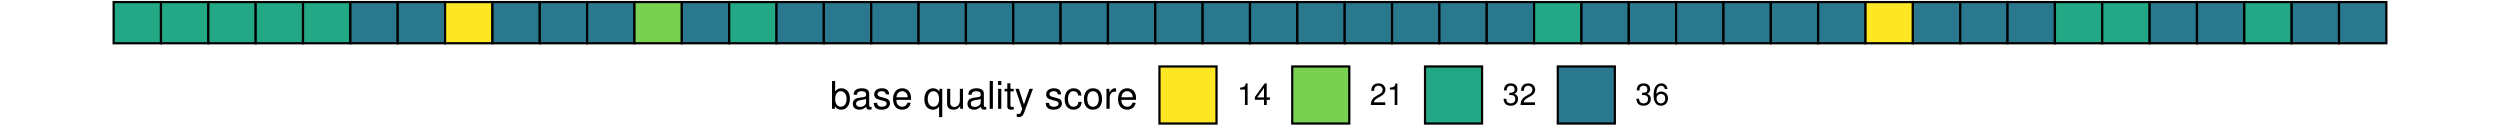 <?xml version="1.0" encoding="UTF-8"?>
<svg xmlns="http://www.w3.org/2000/svg" xmlns:xlink="http://www.w3.org/1999/xlink" width="720pt" height="36pt" viewBox="0 0 720 36" version="1.1">
<defs>
<g>
<symbol overflow="visible" id="glyph0-0">
<path style="stroke:none;" d=""/>
</symbol>
<symbol overflow="visible" id="glyph0-1">
<path style="stroke:none;" d="M 0.594 -8.016 L 0.594 0 L 1.422 0 L 1.422 -0.734 C 1.859 -0.062 2.438 0.25 3.25 0.25 C 4.766 0.25 5.75 -0.984 5.75 -2.906 C 5.75 -4.781 4.812 -5.922 3.281 -5.922 C 2.5 -5.922 1.938 -5.625 1.5 -4.984 L 1.5 -8.016 Z M 3.109 -5.078 C 4.141 -5.078 4.797 -4.188 4.797 -2.812 C 4.797 -1.5 4.109 -0.609 3.109 -0.609 C 2.141 -0.609 1.5 -1.484 1.5 -2.844 C 1.5 -4.188 2.141 -5.078 3.109 -5.078 Z M 3.109 -5.078 "/>
</symbol>
<symbol overflow="visible" id="glyph0-2">
<path style="stroke:none;" d="M 5.891 -0.531 C 5.781 -0.516 5.734 -0.516 5.688 -0.516 C 5.375 -0.516 5.188 -0.688 5.188 -0.969 L 5.188 -4.359 C 5.188 -5.375 4.438 -5.922 3.031 -5.922 C 2.188 -5.922 1.5 -5.688 1.109 -5.266 C 0.844 -4.969 0.734 -4.625 0.719 -4.062 L 1.641 -4.062 C 1.719 -4.766 2.141 -5.078 2.984 -5.078 C 3.812 -5.078 4.281 -4.781 4.281 -4.219 L 4.281 -3.984 C 4.281 -3.594 4.047 -3.438 3.328 -3.344 C 2.031 -3.172 1.828 -3.141 1.469 -2.984 C 0.797 -2.719 0.469 -2.203 0.469 -1.453 C 0.469 -0.406 1.188 0.25 2.359 0.25 C 3.078 0.25 3.656 0 4.312 -0.594 C 4.375 -0.016 4.656 0.25 5.266 0.25 C 5.438 0.25 5.594 0.234 5.891 0.156 Z M 4.281 -1.812 C 4.281 -1.5 4.188 -1.312 3.922 -1.062 C 3.547 -0.719 3.094 -0.547 2.547 -0.547 C 1.844 -0.547 1.422 -0.891 1.422 -1.469 C 1.422 -2.078 1.828 -2.391 2.812 -2.531 C 3.766 -2.656 3.969 -2.703 4.281 -2.844 Z M 4.281 -1.812 "/>
</symbol>
<symbol overflow="visible" id="glyph0-3">
<path style="stroke:none;" d="M 4.812 -4.156 C 4.812 -5.297 4.062 -5.922 2.734 -5.922 C 1.391 -5.922 0.516 -5.234 0.516 -4.172 C 0.516 -3.266 0.984 -2.844 2.344 -2.516 L 3.203 -2.297 C 3.844 -2.141 4.094 -1.906 4.094 -1.5 C 4.094 -0.953 3.547 -0.594 2.75 -0.594 C 2.25 -0.594 1.844 -0.734 1.609 -0.984 C 1.469 -1.141 1.391 -1.312 1.344 -1.719 L 0.375 -1.719 C 0.422 -0.391 1.172 0.25 2.672 0.25 C 4.125 0.25 5.047 -0.469 5.047 -1.578 C 5.047 -2.438 4.562 -2.906 3.422 -3.172 L 2.547 -3.391 C 1.797 -3.562 1.469 -3.812 1.469 -4.219 C 1.469 -4.734 1.953 -5.078 2.688 -5.078 C 3.438 -5.078 3.828 -4.766 3.844 -4.156 Z M 4.812 -4.156 "/>
</symbol>
<symbol overflow="visible" id="glyph0-4">
<path style="stroke:none;" d="M 5.641 -2.578 C 5.641 -3.453 5.578 -3.984 5.406 -4.406 C 5.031 -5.359 4.156 -5.922 3.078 -5.922 C 1.469 -5.922 0.438 -4.703 0.438 -2.812 C 0.438 -0.906 1.438 0.25 3.062 0.25 C 4.375 0.25 5.297 -0.5 5.516 -1.75 L 4.594 -1.75 C 4.344 -0.984 3.828 -0.594 3.094 -0.594 C 2.516 -0.594 2.016 -0.859 1.703 -1.344 C 1.484 -1.672 1.406 -2 1.391 -2.578 Z M 1.422 -3.328 C 1.5 -4.391 2.141 -5.078 3.062 -5.078 C 3.969 -5.078 4.656 -4.328 4.656 -3.391 C 4.656 -3.359 4.656 -3.344 4.656 -3.328 Z M 1.422 -3.328 "/>
</symbol>
<symbol overflow="visible" id="glyph0-5">
<path style="stroke:none;" d=""/>
</symbol>
<symbol overflow="visible" id="glyph0-6">
<path style="stroke:none;" d="M 5.438 2.391 L 5.438 -5.766 L 4.625 -5.766 L 4.625 -5 C 4.203 -5.594 3.547 -5.922 2.797 -5.922 C 1.281 -5.922 0.281 -4.688 0.281 -2.766 C 0.281 -0.906 1.234 0.25 2.75 0.25 C 3.547 0.25 4.109 -0.031 4.531 -0.656 L 4.531 2.391 Z M 2.922 -5.078 C 3.906 -5.078 4.531 -4.188 4.531 -2.812 C 4.531 -1.484 3.891 -0.609 2.922 -0.609 C 1.906 -0.609 1.25 -1.5 1.25 -2.844 C 1.25 -4.172 1.906 -5.078 2.922 -5.078 Z M 2.922 -5.078 "/>
</symbol>
<symbol overflow="visible" id="glyph0-7">
<path style="stroke:none;" d="M 5.297 0 L 5.297 -5.766 L 4.391 -5.766 L 4.391 -2.5 C 4.391 -1.312 3.766 -0.547 2.812 -0.547 C 2.094 -0.547 1.625 -0.984 1.625 -1.688 L 1.625 -5.766 L 0.719 -5.766 L 0.719 -1.312 C 0.719 -0.359 1.438 0.25 2.547 0.25 C 3.406 0.25 3.938 -0.047 4.484 -0.797 L 4.484 0 Z M 5.297 0 "/>
</symbol>
<symbol overflow="visible" id="glyph0-8">
<path style="stroke:none;" d="M 1.672 -8.016 L 0.75 -8.016 L 0.75 0 L 1.672 0 Z M 1.672 -8.016 "/>
</symbol>
<symbol overflow="visible" id="glyph0-9">
<path style="stroke:none;" d="M 1.656 -5.766 L 0.734 -5.766 L 0.734 0 L 1.656 0 Z M 1.656 -8.016 L 0.719 -8.016 L 0.719 -6.859 L 1.656 -6.859 Z M 1.656 -8.016 "/>
</symbol>
<symbol overflow="visible" id="glyph0-10">
<path style="stroke:none;" d="M 2.797 -5.766 L 1.844 -5.766 L 1.844 -7.344 L 0.938 -7.344 L 0.938 -5.766 L 0.156 -5.766 L 0.156 -5.016 L 0.938 -5.016 L 0.938 -0.656 C 0.938 -0.078 1.328 0.25 2.047 0.25 C 2.266 0.25 2.484 0.234 2.797 0.172 L 2.797 -0.594 C 2.672 -0.562 2.531 -0.547 2.359 -0.547 C 1.953 -0.547 1.844 -0.656 1.844 -1.062 L 1.844 -5.016 L 2.797 -5.016 Z M 2.797 -5.766 "/>
</symbol>
<symbol overflow="visible" id="glyph0-11">
<path style="stroke:none;" d="M 4.266 -5.766 L 2.672 -1.281 L 1.203 -5.766 L 0.219 -5.766 L 2.172 0.016 L 1.812 0.938 C 1.672 1.344 1.469 1.5 1.078 1.5 C 0.953 1.5 0.797 1.469 0.594 1.438 L 0.594 2.25 C 0.781 2.359 0.969 2.391 1.203 2.391 C 1.5 2.391 1.828 2.297 2.062 2.125 C 2.359 1.906 2.516 1.672 2.688 1.203 L 5.266 -5.766 Z M 4.266 -5.766 "/>
</symbol>
<symbol overflow="visible" id="glyph0-12">
<path style="stroke:none;" d="M 5.188 -3.828 C 5.141 -4.391 5.016 -4.75 4.797 -5.078 C 4.406 -5.609 3.703 -5.922 2.906 -5.922 C 1.359 -5.922 0.344 -4.703 0.344 -2.781 C 0.344 -0.922 1.328 0.25 2.891 0.25 C 4.266 0.25 5.141 -0.578 5.25 -1.984 L 4.328 -1.984 C 4.172 -1.062 3.703 -0.594 2.922 -0.594 C 1.906 -0.594 1.297 -1.422 1.297 -2.781 C 1.297 -4.219 1.891 -5.078 2.891 -5.078 C 3.656 -5.078 4.141 -4.625 4.25 -3.828 Z M 5.188 -3.828 "/>
</symbol>
<symbol overflow="visible" id="glyph0-13">
<path style="stroke:none;" d="M 2.984 -5.922 C 1.375 -5.922 0.391 -4.781 0.391 -2.844 C 0.391 -0.906 1.359 0.25 3 0.25 C 4.625 0.25 5.609 -0.906 5.609 -2.797 C 5.609 -4.781 4.656 -5.922 2.984 -5.922 Z M 3 -5.078 C 4.031 -5.078 4.656 -4.234 4.656 -2.812 C 4.656 -1.453 4.016 -0.594 3 -0.594 C 1.984 -0.594 1.359 -1.438 1.359 -2.844 C 1.359 -4.219 1.984 -5.078 3 -5.078 Z M 3 -5.078 "/>
</symbol>
<symbol overflow="visible" id="glyph0-14">
<path style="stroke:none;" d="M 0.766 -5.766 L 0.766 0 L 1.688 0 L 1.688 -2.984 C 1.688 -3.812 1.891 -4.359 2.328 -4.672 C 2.625 -4.891 2.891 -4.953 3.531 -4.969 L 3.531 -5.891 C 3.375 -5.922 3.297 -5.922 3.172 -5.922 C 2.578 -5.922 2.141 -5.578 1.609 -4.719 L 1.609 -5.766 Z M 0.766 -5.766 "/>
</symbol>
<symbol overflow="visible" id="glyph1-0">
<path style="stroke:none;" d=""/>
</symbol>
<symbol overflow="visible" id="glyph1-1">
<path style="stroke:none;" d="M 2.281 -4.438 L 2.281 0 L 3.047 0 L 3.047 -6.234 L 2.547 -6.234 C 2.266 -5.281 2.094 -5.141 0.891 -5 L 0.891 -4.438 Z M 2.281 -4.438 "/>
</symbol>
<symbol overflow="visible" id="glyph1-2">
<path style="stroke:none;" d="M 2.875 -1.5 L 2.875 0 L 3.656 0 L 3.656 -1.5 L 4.578 -1.5 L 4.578 -2.188 L 3.656 -2.188 L 3.656 -6.234 L 3.078 -6.234 L 0.25 -2.312 L 0.25 -1.5 Z M 2.875 -2.188 L 0.922 -2.188 L 2.875 -4.922 Z M 2.875 -2.188 "/>
</symbol>
<symbol overflow="visible" id="glyph1-3">
<path style="stroke:none;" d="M 4.453 -0.766 L 1.172 -0.766 C 1.25 -1.281 1.531 -1.594 2.297 -2.047 L 3.172 -2.531 C 4.047 -3 4.5 -3.641 4.5 -4.406 C 4.5 -4.922 4.281 -5.406 3.922 -5.75 C 3.547 -6.078 3.094 -6.234 2.5 -6.234 C 1.703 -6.234 1.125 -5.953 0.781 -5.422 C 0.547 -5.094 0.453 -4.703 0.438 -4.078 L 1.219 -4.078 C 1.234 -4.5 1.297 -4.75 1.406 -4.953 C 1.594 -5.328 2 -5.562 2.469 -5.562 C 3.172 -5.562 3.703 -5.062 3.703 -4.391 C 3.703 -3.891 3.406 -3.469 2.859 -3.156 L 2.047 -2.703 C 0.75 -1.969 0.375 -1.375 0.297 0 L 4.453 0 Z M 4.453 -0.766 "/>
</symbol>
<symbol overflow="visible" id="glyph1-4">
<path style="stroke:none;" d="M 1.938 -2.859 L 2.047 -2.859 L 2.359 -2.875 C 3.219 -2.875 3.656 -2.484 3.656 -1.734 C 3.656 -0.953 3.172 -0.484 2.359 -0.484 C 1.516 -0.484 1.109 -0.906 1.062 -1.812 L 0.281 -1.812 C 0.312 -1.312 0.406 -0.984 0.547 -0.703 C 0.875 -0.109 1.484 0.203 2.344 0.203 C 3.625 0.203 4.453 -0.562 4.453 -1.734 C 4.453 -2.531 4.141 -2.969 3.391 -3.234 C 3.969 -3.453 4.266 -3.891 4.266 -4.516 C 4.266 -5.594 3.547 -6.234 2.359 -6.234 C 1.109 -6.234 0.438 -5.547 0.406 -4.219 L 1.188 -4.219 C 1.203 -4.594 1.234 -4.812 1.328 -5 C 1.5 -5.344 1.891 -5.562 2.375 -5.562 C 3.062 -5.562 3.469 -5.156 3.469 -4.5 C 3.469 -4.062 3.312 -3.797 2.969 -3.656 C 2.766 -3.562 2.484 -3.531 1.938 -3.516 Z M 1.938 -2.859 "/>
</symbol>
<symbol overflow="visible" id="glyph1-5">
<path style="stroke:none;" d="M 4.375 -4.609 C 4.234 -5.625 3.562 -6.234 2.609 -6.234 C 1.922 -6.234 1.312 -5.906 0.938 -5.344 C 0.547 -4.734 0.375 -3.969 0.375 -2.844 C 0.375 -1.797 0.531 -1.125 0.906 -0.578 C 1.234 -0.078 1.781 0.203 2.469 0.203 C 3.656 0.203 4.516 -0.672 4.516 -1.906 C 4.516 -3.062 3.719 -3.875 2.609 -3.875 C 1.984 -3.875 1.5 -3.641 1.172 -3.188 C 1.172 -4.703 1.672 -5.547 2.562 -5.547 C 3.109 -5.547 3.484 -5.203 3.609 -4.609 Z M 2.5 -3.188 C 3.25 -3.188 3.719 -2.672 3.719 -1.844 C 3.719 -1.062 3.188 -0.484 2.484 -0.484 C 1.766 -0.484 1.219 -1.078 1.219 -1.875 C 1.219 -2.656 1.734 -3.188 2.5 -3.188 Z M 2.5 -3.188 "/>
</symbol>
</g>
</defs>
<g id="surface166">
<rect x="0" y="0" width="720" height="36" style="fill:rgb(100%,100%,100%);fill-opacity:1;stroke:none;"/>
<path style="fill-rule:nonzero;fill:rgb(13.333%,65.882%,51.765%);fill-opacity:1;stroke-width:0.64;stroke-linecap:square;stroke-linejoin:miter;stroke:rgb(0%,0%,0%);stroke-opacity:1;stroke-miterlimit:10;" d="M 32.727 12.457 L 46.363 12.457 L 46.363 0.594 L 32.727 0.594 Z M 32.727 12.457 "/>
<path style="fill-rule:nonzero;fill:rgb(13.333%,65.882%,51.765%);fill-opacity:1;stroke-width:0.64;stroke-linecap:square;stroke-linejoin:miter;stroke:rgb(0%,0%,0%);stroke-opacity:1;stroke-miterlimit:10;" d="M 46.363 12.457 L 60 12.457 L 60 0.594 L 46.363 0.594 Z M 46.363 12.457 "/>
<path style="fill-rule:nonzero;fill:rgb(13.333%,65.882%,51.765%);fill-opacity:1;stroke-width:0.64;stroke-linecap:square;stroke-linejoin:miter;stroke:rgb(0%,0%,0%);stroke-opacity:1;stroke-miterlimit:10;" d="M 60 12.457 L 73.637 12.457 L 73.637 0.594 L 60 0.594 Z M 60 12.457 "/>
<path style="fill-rule:nonzero;fill:rgb(13.333%,65.882%,51.765%);fill-opacity:1;stroke-width:0.64;stroke-linecap:square;stroke-linejoin:miter;stroke:rgb(0%,0%,0%);stroke-opacity:1;stroke-miterlimit:10;" d="M 73.637 12.457 L 87.273 12.457 L 87.273 0.594 L 73.637 0.594 Z M 73.637 12.457 "/>
<path style="fill-rule:nonzero;fill:rgb(13.333%,65.882%,51.765%);fill-opacity:1;stroke-width:0.64;stroke-linecap:square;stroke-linejoin:miter;stroke:rgb(0%,0%,0%);stroke-opacity:1;stroke-miterlimit:10;" d="M 87.273 12.457 L 100.91 12.457 L 100.91 0.594 L 87.273 0.594 Z M 87.273 12.457 "/>
<path style="fill-rule:nonzero;fill:rgb(16.471%,47.059%,55.686%);fill-opacity:1;stroke-width:0.64;stroke-linecap:square;stroke-linejoin:miter;stroke:rgb(0%,0%,0%);stroke-opacity:1;stroke-miterlimit:10;" d="M 100.91 12.457 L 114.547 12.457 L 114.547 0.594 L 100.91 0.594 Z M 100.91 12.457 "/>
<path style="fill-rule:nonzero;fill:rgb(16.471%,47.059%,55.686%);fill-opacity:1;stroke-width:0.64;stroke-linecap:square;stroke-linejoin:miter;stroke:rgb(0%,0%,0%);stroke-opacity:1;stroke-miterlimit:10;" d="M 114.547 12.457 L 128.184 12.457 L 128.184 0.594 L 114.547 0.594 Z M 114.547 12.457 "/>
<path style="fill-rule:nonzero;fill:rgb(99.216%,90.588%,14.51%);fill-opacity:1;stroke-width:0.64;stroke-linecap:square;stroke-linejoin:miter;stroke:rgb(0%,0%,0%);stroke-opacity:1;stroke-miterlimit:10;" d="M 128.184 12.457 L 141.82 12.457 L 141.82 0.594 L 128.184 0.594 Z M 128.184 12.457 "/>
<path style="fill-rule:nonzero;fill:rgb(16.471%,47.059%,55.686%);fill-opacity:1;stroke-width:0.64;stroke-linecap:square;stroke-linejoin:miter;stroke:rgb(0%,0%,0%);stroke-opacity:1;stroke-miterlimit:10;" d="M 141.816 12.457 L 155.453 12.457 L 155.453 0.594 L 141.816 0.594 Z M 141.816 12.457 "/>
<path style="fill-rule:nonzero;fill:rgb(16.471%,47.059%,55.686%);fill-opacity:1;stroke-width:0.64;stroke-linecap:square;stroke-linejoin:miter;stroke:rgb(0%,0%,0%);stroke-opacity:1;stroke-miterlimit:10;" d="M 155.453 12.457 L 169.09 12.457 L 169.09 0.594 L 155.453 0.594 Z M 155.453 12.457 "/>
<path style="fill-rule:nonzero;fill:rgb(16.471%,47.059%,55.686%);fill-opacity:1;stroke-width:0.64;stroke-linecap:square;stroke-linejoin:miter;stroke:rgb(0%,0%,0%);stroke-opacity:1;stroke-miterlimit:10;" d="M 169.09 12.457 L 182.727 12.457 L 182.727 0.594 L 169.09 0.594 Z M 169.09 12.457 "/>
<path style="fill-rule:nonzero;fill:rgb(47.843%,81.961%,31.765%);fill-opacity:1;stroke-width:0.64;stroke-linecap:square;stroke-linejoin:miter;stroke:rgb(0%,0%,0%);stroke-opacity:1;stroke-miterlimit:10;" d="M 182.727 12.457 L 196.363 12.457 L 196.363 0.594 L 182.727 0.594 Z M 182.727 12.457 "/>
<path style="fill-rule:nonzero;fill:rgb(16.471%,47.059%,55.686%);fill-opacity:1;stroke-width:0.64;stroke-linecap:square;stroke-linejoin:miter;stroke:rgb(0%,0%,0%);stroke-opacity:1;stroke-miterlimit:10;" d="M 196.363 12.457 L 210 12.457 L 210 0.594 L 196.363 0.594 Z M 196.363 12.457 "/>
<path style="fill-rule:nonzero;fill:rgb(13.333%,65.882%,51.765%);fill-opacity:1;stroke-width:0.64;stroke-linecap:square;stroke-linejoin:miter;stroke:rgb(0%,0%,0%);stroke-opacity:1;stroke-miterlimit:10;" d="M 210 12.457 L 223.637 12.457 L 223.637 0.594 L 210 0.594 Z M 210 12.457 "/>
<path style="fill-rule:nonzero;fill:rgb(16.471%,47.059%,55.686%);fill-opacity:1;stroke-width:0.64;stroke-linecap:square;stroke-linejoin:miter;stroke:rgb(0%,0%,0%);stroke-opacity:1;stroke-miterlimit:10;" d="M 223.637 12.457 L 237.273 12.457 L 237.273 0.594 L 223.637 0.594 Z M 223.637 12.457 "/>
<path style="fill-rule:nonzero;fill:rgb(16.471%,47.059%,55.686%);fill-opacity:1;stroke-width:0.64;stroke-linecap:square;stroke-linejoin:miter;stroke:rgb(0%,0%,0%);stroke-opacity:1;stroke-miterlimit:10;" d="M 237.273 12.457 L 250.91 12.457 L 250.91 0.594 L 237.273 0.594 Z M 237.273 12.457 "/>
<path style="fill-rule:nonzero;fill:rgb(16.471%,47.059%,55.686%);fill-opacity:1;stroke-width:0.64;stroke-linecap:square;stroke-linejoin:miter;stroke:rgb(0%,0%,0%);stroke-opacity:1;stroke-miterlimit:10;" d="M 250.91 12.457 L 264.547 12.457 L 264.547 0.594 L 250.91 0.594 Z M 250.91 12.457 "/>
<path style="fill-rule:nonzero;fill:rgb(16.471%,47.059%,55.686%);fill-opacity:1;stroke-width:0.64;stroke-linecap:square;stroke-linejoin:miter;stroke:rgb(0%,0%,0%);stroke-opacity:1;stroke-miterlimit:10;" d="M 264.547 12.457 L 278.184 12.457 L 278.184 0.594 L 264.547 0.594 Z M 264.547 12.457 "/>
<path style="fill-rule:nonzero;fill:rgb(16.471%,47.059%,55.686%);fill-opacity:1;stroke-width:0.64;stroke-linecap:square;stroke-linejoin:miter;stroke:rgb(0%,0%,0%);stroke-opacity:1;stroke-miterlimit:10;" d="M 278.184 12.457 L 291.82 12.457 L 291.82 0.594 L 278.184 0.594 Z M 278.184 12.457 "/>
<path style="fill-rule:nonzero;fill:rgb(16.471%,47.059%,55.686%);fill-opacity:1;stroke-width:0.64;stroke-linecap:square;stroke-linejoin:miter;stroke:rgb(0%,0%,0%);stroke-opacity:1;stroke-miterlimit:10;" d="M 291.816 12.457 L 305.453 12.457 L 305.453 0.594 L 291.816 0.594 Z M 291.816 12.457 "/>
<path style="fill-rule:nonzero;fill:rgb(16.471%,47.059%,55.686%);fill-opacity:1;stroke-width:0.64;stroke-linecap:square;stroke-linejoin:miter;stroke:rgb(0%,0%,0%);stroke-opacity:1;stroke-miterlimit:10;" d="M 305.453 12.457 L 319.09 12.457 L 319.09 0.594 L 305.453 0.594 Z M 305.453 12.457 "/>
<path style="fill-rule:nonzero;fill:rgb(16.471%,47.059%,55.686%);fill-opacity:1;stroke-width:0.64;stroke-linecap:square;stroke-linejoin:miter;stroke:rgb(0%,0%,0%);stroke-opacity:1;stroke-miterlimit:10;" d="M 319.09 12.457 L 332.727 12.457 L 332.727 0.594 L 319.09 0.594 Z M 319.09 12.457 "/>
<path style="fill-rule:nonzero;fill:rgb(16.471%,47.059%,55.686%);fill-opacity:1;stroke-width:0.64;stroke-linecap:square;stroke-linejoin:miter;stroke:rgb(0%,0%,0%);stroke-opacity:1;stroke-miterlimit:10;" d="M 332.727 12.457 L 346.363 12.457 L 346.363 0.594 L 332.727 0.594 Z M 332.727 12.457 "/>
<path style="fill-rule:nonzero;fill:rgb(16.471%,47.059%,55.686%);fill-opacity:1;stroke-width:0.64;stroke-linecap:square;stroke-linejoin:miter;stroke:rgb(0%,0%,0%);stroke-opacity:1;stroke-miterlimit:10;" d="M 346.363 12.457 L 360 12.457 L 360 0.594 L 346.363 0.594 Z M 346.363 12.457 "/>
<path style="fill-rule:nonzero;fill:rgb(16.471%,47.059%,55.686%);fill-opacity:1;stroke-width:0.64;stroke-linecap:square;stroke-linejoin:miter;stroke:rgb(0%,0%,0%);stroke-opacity:1;stroke-miterlimit:10;" d="M 360 12.457 L 373.637 12.457 L 373.637 0.594 L 360 0.594 Z M 360 12.457 "/>
<path style="fill-rule:nonzero;fill:rgb(16.471%,47.059%,55.686%);fill-opacity:1;stroke-width:0.64;stroke-linecap:square;stroke-linejoin:miter;stroke:rgb(0%,0%,0%);stroke-opacity:1;stroke-miterlimit:10;" d="M 373.637 12.457 L 387.273 12.457 L 387.273 0.594 L 373.637 0.594 Z M 373.637 12.457 "/>
<path style="fill-rule:nonzero;fill:rgb(16.471%,47.059%,55.686%);fill-opacity:1;stroke-width:0.64;stroke-linecap:square;stroke-linejoin:miter;stroke:rgb(0%,0%,0%);stroke-opacity:1;stroke-miterlimit:10;" d="M 387.273 12.457 L 400.91 12.457 L 400.91 0.594 L 387.273 0.594 Z M 387.273 12.457 "/>
<path style="fill-rule:nonzero;fill:rgb(16.471%,47.059%,55.686%);fill-opacity:1;stroke-width:0.64;stroke-linecap:square;stroke-linejoin:miter;stroke:rgb(0%,0%,0%);stroke-opacity:1;stroke-miterlimit:10;" d="M 400.91 12.457 L 414.547 12.457 L 414.547 0.594 L 400.91 0.594 Z M 400.91 12.457 "/>
<path style="fill-rule:nonzero;fill:rgb(16.471%,47.059%,55.686%);fill-opacity:1;stroke-width:0.64;stroke-linecap:square;stroke-linejoin:miter;stroke:rgb(0%,0%,0%);stroke-opacity:1;stroke-miterlimit:10;" d="M 414.547 12.457 L 428.184 12.457 L 428.184 0.594 L 414.547 0.594 Z M 414.547 12.457 "/>
<path style="fill-rule:nonzero;fill:rgb(16.471%,47.059%,55.686%);fill-opacity:1;stroke-width:0.64;stroke-linecap:square;stroke-linejoin:miter;stroke:rgb(0%,0%,0%);stroke-opacity:1;stroke-miterlimit:10;" d="M 428.184 12.457 L 441.82 12.457 L 441.82 0.594 L 428.184 0.594 Z M 428.184 12.457 "/>
<path style="fill-rule:nonzero;fill:rgb(13.333%,65.882%,51.765%);fill-opacity:1;stroke-width:0.64;stroke-linecap:square;stroke-linejoin:miter;stroke:rgb(0%,0%,0%);stroke-opacity:1;stroke-miterlimit:10;" d="M 441.816 12.457 L 455.453 12.457 L 455.453 0.594 L 441.816 0.594 Z M 441.816 12.457 "/>
<path style="fill-rule:nonzero;fill:rgb(16.471%,47.059%,55.686%);fill-opacity:1;stroke-width:0.64;stroke-linecap:square;stroke-linejoin:miter;stroke:rgb(0%,0%,0%);stroke-opacity:1;stroke-miterlimit:10;" d="M 455.453 12.457 L 469.09 12.457 L 469.09 0.594 L 455.453 0.594 Z M 455.453 12.457 "/>
<path style="fill-rule:nonzero;fill:rgb(16.471%,47.059%,55.686%);fill-opacity:1;stroke-width:0.64;stroke-linecap:square;stroke-linejoin:miter;stroke:rgb(0%,0%,0%);stroke-opacity:1;stroke-miterlimit:10;" d="M 469.09 12.457 L 482.727 12.457 L 482.727 0.594 L 469.09 0.594 Z M 469.09 12.457 "/>
<path style="fill-rule:nonzero;fill:rgb(16.471%,47.059%,55.686%);fill-opacity:1;stroke-width:0.64;stroke-linecap:square;stroke-linejoin:miter;stroke:rgb(0%,0%,0%);stroke-opacity:1;stroke-miterlimit:10;" d="M 482.727 12.457 L 496.363 12.457 L 496.363 0.594 L 482.727 0.594 Z M 482.727 12.457 "/>
<path style="fill-rule:nonzero;fill:rgb(16.471%,47.059%,55.686%);fill-opacity:1;stroke-width:0.64;stroke-linecap:square;stroke-linejoin:miter;stroke:rgb(0%,0%,0%);stroke-opacity:1;stroke-miterlimit:10;" d="M 496.363 12.457 L 510 12.457 L 510 0.594 L 496.363 0.594 Z M 496.363 12.457 "/>
<path style="fill-rule:nonzero;fill:rgb(16.471%,47.059%,55.686%);fill-opacity:1;stroke-width:0.64;stroke-linecap:square;stroke-linejoin:miter;stroke:rgb(0%,0%,0%);stroke-opacity:1;stroke-miterlimit:10;" d="M 510 12.457 L 523.637 12.457 L 523.637 0.594 L 510 0.594 Z M 510 12.457 "/>
<path style="fill-rule:nonzero;fill:rgb(16.471%,47.059%,55.686%);fill-opacity:1;stroke-width:0.64;stroke-linecap:square;stroke-linejoin:miter;stroke:rgb(0%,0%,0%);stroke-opacity:1;stroke-miterlimit:10;" d="M 523.637 12.457 L 537.273 12.457 L 537.273 0.594 L 523.637 0.594 Z M 523.637 12.457 "/>
<path style="fill-rule:nonzero;fill:rgb(99.216%,90.588%,14.51%);fill-opacity:1;stroke-width:0.64;stroke-linecap:square;stroke-linejoin:miter;stroke:rgb(0%,0%,0%);stroke-opacity:1;stroke-miterlimit:10;" d="M 537.273 12.457 L 550.91 12.457 L 550.91 0.594 L 537.273 0.594 Z M 537.273 12.457 "/>
<path style="fill-rule:nonzero;fill:rgb(16.471%,47.059%,55.686%);fill-opacity:1;stroke-width:0.64;stroke-linecap:square;stroke-linejoin:miter;stroke:rgb(0%,0%,0%);stroke-opacity:1;stroke-miterlimit:10;" d="M 550.91 12.457 L 564.547 12.457 L 564.547 0.594 L 550.91 0.594 Z M 550.91 12.457 "/>
<path style="fill-rule:nonzero;fill:rgb(16.471%,47.059%,55.686%);fill-opacity:1;stroke-width:0.64;stroke-linecap:square;stroke-linejoin:miter;stroke:rgb(0%,0%,0%);stroke-opacity:1;stroke-miterlimit:10;" d="M 564.547 12.457 L 578.184 12.457 L 578.184 0.594 L 564.547 0.594 Z M 564.547 12.457 "/>
<path style="fill-rule:nonzero;fill:rgb(16.471%,47.059%,55.686%);fill-opacity:1;stroke-width:0.64;stroke-linecap:square;stroke-linejoin:miter;stroke:rgb(0%,0%,0%);stroke-opacity:1;stroke-miterlimit:10;" d="M 578.184 12.457 L 591.82 12.457 L 591.82 0.594 L 578.184 0.594 Z M 578.184 12.457 "/>
<path style="fill-rule:nonzero;fill:rgb(13.333%,65.882%,51.765%);fill-opacity:1;stroke-width:0.64;stroke-linecap:square;stroke-linejoin:miter;stroke:rgb(0%,0%,0%);stroke-opacity:1;stroke-miterlimit:10;" d="M 591.816 12.457 L 605.453 12.457 L 605.453 0.594 L 591.816 0.594 Z M 591.816 12.457 "/>
<path style="fill-rule:nonzero;fill:rgb(13.333%,65.882%,51.765%);fill-opacity:1;stroke-width:0.64;stroke-linecap:square;stroke-linejoin:miter;stroke:rgb(0%,0%,0%);stroke-opacity:1;stroke-miterlimit:10;" d="M 605.453 12.457 L 619.09 12.457 L 619.09 0.594 L 605.453 0.594 Z M 605.453 12.457 "/>
<path style="fill-rule:nonzero;fill:rgb(16.471%,47.059%,55.686%);fill-opacity:1;stroke-width:0.64;stroke-linecap:square;stroke-linejoin:miter;stroke:rgb(0%,0%,0%);stroke-opacity:1;stroke-miterlimit:10;" d="M 619.09 12.457 L 632.727 12.457 L 632.727 0.594 L 619.09 0.594 Z M 619.09 12.457 "/>
<path style="fill-rule:nonzero;fill:rgb(16.471%,47.059%,55.686%);fill-opacity:1;stroke-width:0.64;stroke-linecap:square;stroke-linejoin:miter;stroke:rgb(0%,0%,0%);stroke-opacity:1;stroke-miterlimit:10;" d="M 632.727 12.457 L 646.363 12.457 L 646.363 0.594 L 632.727 0.594 Z M 632.727 12.457 "/>
<path style="fill-rule:nonzero;fill:rgb(13.333%,65.882%,51.765%);fill-opacity:1;stroke-width:0.64;stroke-linecap:square;stroke-linejoin:miter;stroke:rgb(0%,0%,0%);stroke-opacity:1;stroke-miterlimit:10;" d="M 646.363 12.457 L 660 12.457 L 660 0.594 L 646.363 0.594 Z M 646.363 12.457 "/>
<path style="fill-rule:nonzero;fill:rgb(16.471%,47.059%,55.686%);fill-opacity:1;stroke-width:0.64;stroke-linecap:square;stroke-linejoin:miter;stroke:rgb(0%,0%,0%);stroke-opacity:1;stroke-miterlimit:10;" d="M 660 12.457 L 673.637 12.457 L 673.637 0.594 L 660 0.594 Z M 660 12.457 "/>
<path style="fill-rule:nonzero;fill:rgb(16.471%,47.059%,55.686%);fill-opacity:1;stroke-width:0.64;stroke-linecap:square;stroke-linejoin:miter;stroke:rgb(0%,0%,0%);stroke-opacity:1;stroke-miterlimit:10;" d="M 673.637 12.457 L 687.273 12.457 L 687.273 0.594 L 673.637 0.594 Z M 673.637 12.457 "/>
<g style="fill:rgb(0%,0%,0%);fill-opacity:1;">
  <use xlink:href="#glyph0-1" x="239.023" y="31.343"/>
  <use xlink:href="#glyph0-2" x="245.14" y="31.343"/>
  <use xlink:href="#glyph0-3" x="251.256" y="31.343"/>
  <use xlink:href="#glyph0-4" x="256.756" y="31.343"/>
  <use xlink:href="#glyph0-5" x="262.872" y="31.343"/>
  <use xlink:href="#glyph0-6" x="265.93" y="31.343"/>
  <use xlink:href="#glyph0-7" x="272.046" y="31.343"/>
  <use xlink:href="#glyph0-2" x="278.162" y="31.343"/>
  <use xlink:href="#glyph0-8" x="284.278" y="31.343"/>
  <use xlink:href="#glyph0-9" x="286.721" y="31.343"/>
  <use xlink:href="#glyph0-10" x="289.163" y="31.343"/>
  <use xlink:href="#glyph0-11" x="292.221" y="31.343"/>
  <use xlink:href="#glyph0-5" x="297.721" y="31.343"/>
  <use xlink:href="#glyph0-3" x="300.778" y="31.343"/>
  <use xlink:href="#glyph0-12" x="306.278" y="31.343"/>
  <use xlink:href="#glyph0-13" x="311.778" y="31.343"/>
  <use xlink:href="#glyph0-14" x="317.895" y="31.343"/>
  <use xlink:href="#glyph0-4" x="321.558" y="31.343"/>
</g>
<path style="fill-rule:nonzero;fill:rgb(99.216%,90.588%,14.51%);fill-opacity:1;stroke-width:0.64;stroke-linecap:square;stroke-linejoin:miter;stroke:rgb(0%,0%,0%);stroke-opacity:1;stroke-miterlimit:10;" d="M 333.926 35.574 L 350.355 35.574 L 350.355 19.145 L 333.926 19.145 Z M 333.926 35.574 "/>
<path style="fill-rule:nonzero;fill:rgb(47.843%,81.961%,31.765%);fill-opacity:1;stroke-width:0.64;stroke-linecap:square;stroke-linejoin:miter;stroke:rgb(0%,0%,0%);stroke-opacity:1;stroke-miterlimit:10;" d="M 372.164 35.574 L 388.594 35.574 L 388.594 19.145 L 372.164 19.145 Z M 372.164 35.574 "/>
<path style="fill-rule:nonzero;fill:rgb(13.333%,65.882%,51.765%);fill-opacity:1;stroke-width:0.64;stroke-linecap:square;stroke-linejoin:miter;stroke:rgb(0%,0%,0%);stroke-opacity:1;stroke-miterlimit:10;" d="M 410.406 35.574 L 426.836 35.574 L 426.836 19.145 L 410.406 19.145 Z M 410.406 35.574 "/>
<path style="fill-rule:nonzero;fill:rgb(16.471%,47.059%,55.686%);fill-opacity:1;stroke-width:0.64;stroke-linecap:square;stroke-linejoin:miter;stroke:rgb(0%,0%,0%);stroke-opacity:1;stroke-miterlimit:10;" d="M 448.645 35.574 L 465.074 35.574 L 465.074 19.145 L 448.645 19.145 Z M 448.645 35.574 "/>
<g style="fill:rgb(0%,0%,0%);fill-opacity:1;">
  <use xlink:href="#glyph1-1" x="356.262" y="30.245"/>
  <use xlink:href="#glyph1-2" x="361.154" y="30.245"/>
</g>
<g style="fill:rgb(0%,0%,0%);fill-opacity:1;">
  <use xlink:href="#glyph1-3" x="394.5" y="30.245"/>
  <use xlink:href="#glyph1-1" x="399.393" y="30.245"/>
</g>
<g style="fill:rgb(0%,0%,0%);fill-opacity:1;">
  <use xlink:href="#glyph1-4" x="432.738" y="30.245"/>
  <use xlink:href="#glyph1-3" x="437.631" y="30.245"/>
</g>
<g style="fill:rgb(0%,0%,0%);fill-opacity:1;">
  <use xlink:href="#glyph1-4" x="470.977" y="30.245"/>
  <use xlink:href="#glyph1-5" x="475.869" y="30.245"/>
</g>
</g>
</svg>

